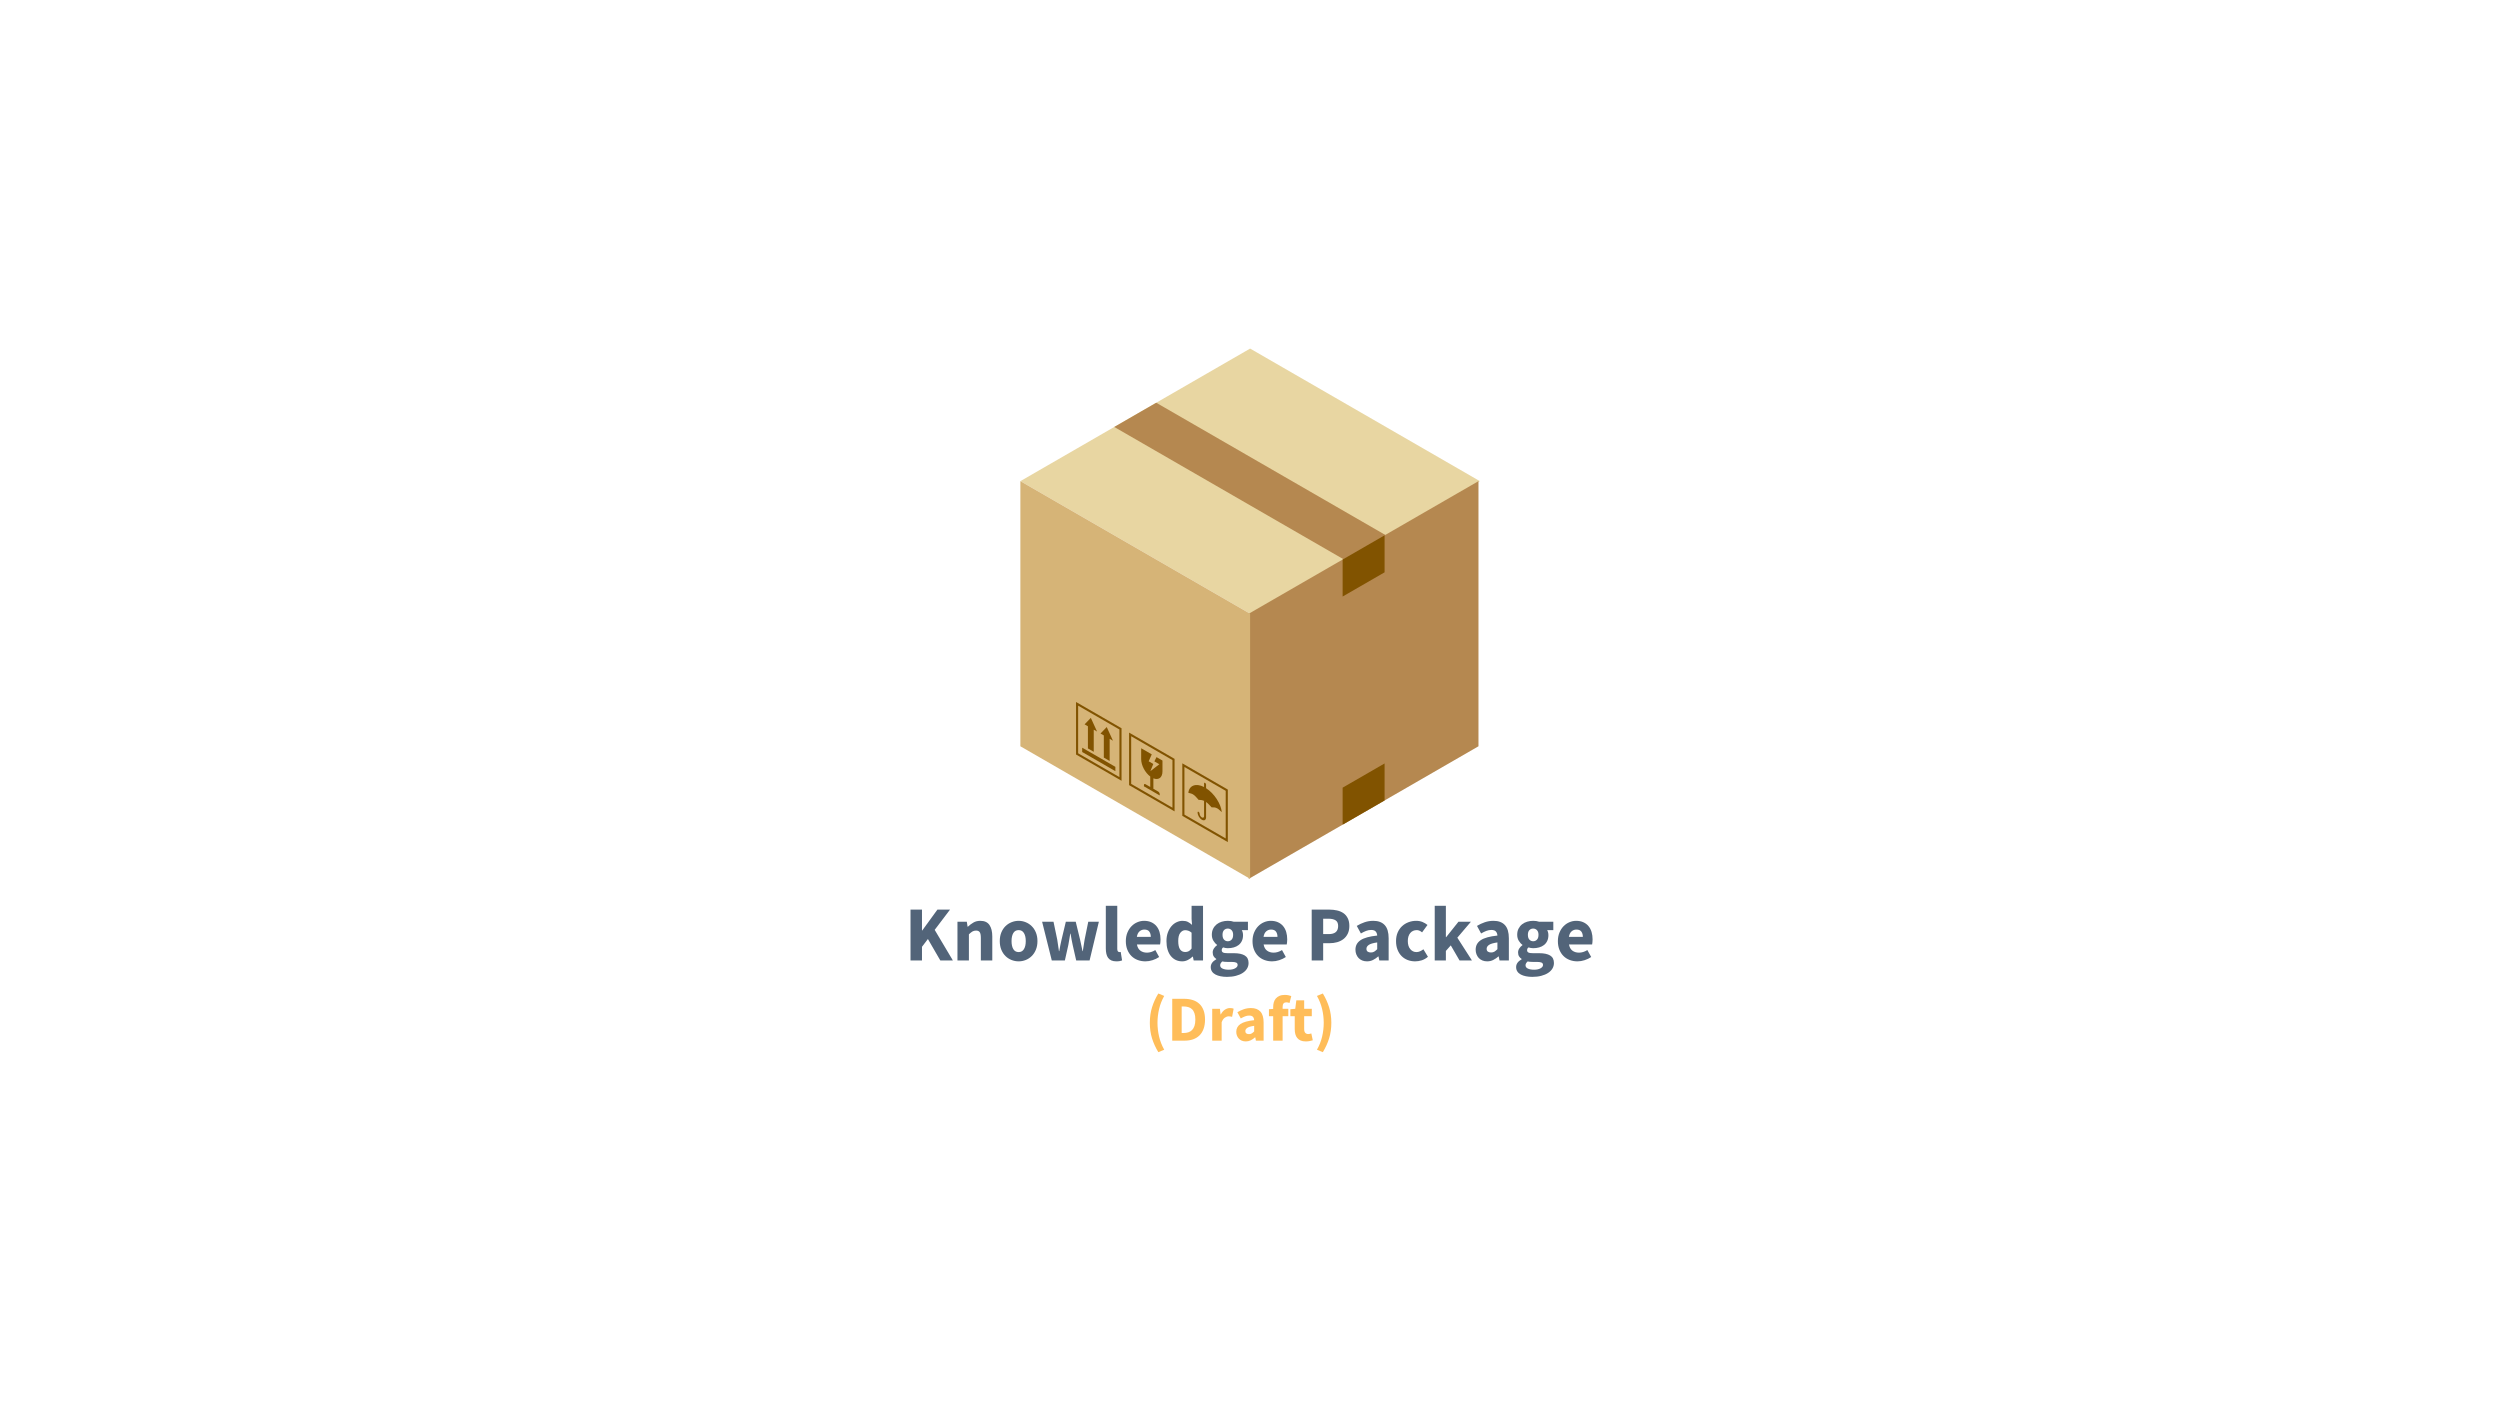 <svg xmlns="http://www.w3.org/2000/svg" xmlns:xlink="http://www.w3.org/1999/xlink" width="1920" zoomAndPan="magnify" viewBox="0 0 1440 810" height="1080" preserveAspectRatio="xMidYMid meet" version="1.0"><defs><g/><clipPath id="dc7e101fc1"><path d="M 587.734 200.777 L 852.391 200.777 L 852.391 353.91 L 587.734 353.91 Z M 587.734 200.777 " clip-rule="nonzero"/></clipPath><clipPath id="963bc77ac4"><path d="M 719 277.125 L 852 277.125 L 852 506.211 L 719 506.211 Z M 719 277.125 " clip-rule="nonzero"/></clipPath><clipPath id="3b11b36ab5"><path d="M 587.734 277.125 L 720.316 277.125 L 720.316 506.211 L 587.734 506.211 Z M 587.734 277.125 " clip-rule="nonzero"/></clipPath></defs><g clip-path="url(#dc7e101fc1)"><path fill="#e8d6a2" d="M 720.062 353.496 L 852.391 277.137 L 720.062 200.777 L 587.734 277.137 L 720.062 353.496 " fill-opacity="1" fill-rule="nonzero"/></g><path fill="#b58850" d="M 774.141 322.289 L 798.312 308.34 L 665.988 231.98 L 641.812 245.93 L 774.141 322.289 " fill-opacity="1" fill-rule="nonzero"/><g clip-path="url(#963bc77ac4)"><path fill="#b58850" d="M 851.602 429.855 L 719.273 506.215 L 719.273 353.496 L 851.602 277.137 L 851.602 429.855 " fill-opacity="1" fill-rule="nonzero"/></g><path fill="#815300" d="M 797.523 461.059 L 773.352 475.012 L 773.352 453.691 L 797.523 439.742 L 797.523 461.059 " fill-opacity="1" fill-rule="nonzero"/><path fill="#815300" d="M 797.523 329.656 L 773.352 343.605 L 773.352 322.289 L 797.523 308.34 L 797.523 329.656 " fill-opacity="1" fill-rule="nonzero"/><g clip-path="url(#3b11b36ab5)"><path fill="#d6b477" d="M 720.062 506.215 L 587.734 429.855 L 587.734 277.137 L 720.062 353.496 L 720.062 506.215 " fill-opacity="1" fill-rule="nonzero"/></g><path fill="#815300" d="M 644.785 447.613 L 621.012 433.895 L 621.012 406.461 L 644.785 420.176 Z M 619.789 404.344 L 619.789 434.598 L 646.008 449.73 L 646.008 419.473 L 619.789 404.344 " fill-opacity="1" fill-rule="nonzero"/><path fill="#815300" d="M 626.637 431.094 L 629.996 433.035 L 629.996 420.266 L 631.906 421.367 L 628.316 413.488 L 624.727 417.227 L 626.637 418.328 L 626.637 431.094 " fill-opacity="1" fill-rule="nonzero"/><path fill="#815300" d="M 635.801 436.383 L 639.16 438.32 L 639.16 425.555 L 641.07 426.656 L 637.48 418.773 L 633.891 422.516 L 635.801 423.613 L 635.801 436.383 " fill-opacity="1" fill-rule="nonzero"/><path fill="#815300" d="M 642.453 441.699 L 623.34 430.672 L 623.34 433.164 L 642.453 444.195 L 642.453 441.699 " fill-opacity="1" fill-rule="nonzero"/><path fill="#815300" d="M 675.332 465.242 L 651.562 451.523 L 651.562 424.086 L 675.332 437.805 Z M 650.34 421.973 L 650.34 452.23 L 676.555 467.355 L 676.555 437.102 L 650.34 421.973 " fill-opacity="1" fill-rule="nonzero"/><path fill="#815300" d="M 662.543 447.277 L 662.543 453.293 L 659.77 451.691 C 659.293 451.418 658.906 451.641 658.906 452.188 L 658.906 452.93 L 667.988 458.172 L 667.988 457.43 C 667.988 456.879 667.602 456.211 667.125 455.938 L 664.348 454.336 L 664.348 448.316 C 667.309 449.523 669.582 447.898 669.582 444.34 L 669.582 438.074 L 666.152 436.094 L 664.918 438.543 L 667.785 440.199 L 662.617 444.188 L 664.297 440.047 L 661.633 438.508 L 663.41 434.512 L 657.312 430.992 L 657.312 437.258 C 657.312 440.816 659.586 445.066 662.543 447.277 " fill-opacity="1" fill-rule="nonzero"/><path fill="#815300" d="M 706.008 482.941 L 682.234 469.227 L 682.234 441.789 L 706.008 455.508 Z M 681.012 439.672 L 681.012 469.93 L 707.23 485.059 L 707.23 454.801 L 681.012 439.672 " fill-opacity="1" fill-rule="nonzero"/><path fill="#815300" d="M 690.375 460.707 C 691.336 460.75 692.426 460.777 693.594 461.301 C 693.562 461.363 693.543 461.445 693.543 461.543 L 693.543 470.094 C 693.543 470.91 692.965 471.246 692.254 470.836 C 691.543 470.426 690.965 469.426 690.965 468.605 C 690.965 468.238 690.707 467.789 690.387 467.602 C 690.066 467.418 689.809 467.566 689.809 467.938 C 689.809 469.496 690.906 471.395 692.254 472.172 C 693.605 472.953 694.703 472.32 694.703 470.762 L 694.703 462.211 C 694.703 462.113 694.684 462.012 694.648 461.91 C 695.816 462.73 696.906 463.965 697.867 465.031 C 698.973 465.078 699.855 464.879 701.223 465.664 C 701.969 466.094 703.078 467.207 703.754 467.789 C 703.324 463.109 699.48 457.051 694.699 454 L 694.703 451.93 C 694.703 451.559 694.441 451.109 694.121 450.926 C 693.801 450.738 693.543 450.891 693.543 451.258 L 693.543 453.32 C 688.762 450.863 684.918 452.488 684.484 456.668 C 685.168 456.871 686.277 457.043 687.023 457.473 C 688.387 458.258 689.27 459.48 690.375 460.707 " fill-opacity="1" fill-rule="nonzero"/><g fill="#526479" fill-opacity="1"><g transform="translate(521.003, 553.21)"><g><path d="M 3.453 0 L 3.453 -29.281 L 10.062 -29.281 L 10.062 -17.281 L 10.234 -17.281 L 18.953 -29.281 L 26.219 -29.281 L 17.375 -17.609 L 27.844 0 L 20.609 0 L 13.469 -12.344 L 10.062 -7.859 L 10.062 0 Z M 3.453 0 "/></g></g></g><g fill="#526479" fill-opacity="1"><g transform="translate(548.575, 553.21)"><g><path d="M 2.922 0 L 2.922 -22.281 L 8.312 -22.281 L 8.75 -19.438 L 8.938 -19.438 C 9.895 -20.344 10.941 -21.129 12.078 -21.797 C 13.211 -22.473 14.547 -22.812 16.078 -22.812 C 18.504 -22.812 20.258 -22.016 21.344 -20.422 C 22.438 -18.836 22.984 -16.641 22.984 -13.828 L 22.984 0 L 16.391 0 L 16.391 -12.984 C 16.391 -14.598 16.172 -15.703 15.734 -16.297 C 15.305 -16.898 14.613 -17.203 13.656 -17.203 C 12.812 -17.203 12.086 -17.016 11.484 -16.641 C 10.891 -16.266 10.234 -15.734 9.516 -15.047 L 9.516 0 Z M 2.922 0 "/></g></g></g><g fill="#526479" fill-opacity="1"><g transform="translate(574.26, 553.21)"><g><path d="M 12.484 0.531 C 11.078 0.531 9.711 0.27 8.391 -0.25 C 7.078 -0.77 5.914 -1.523 4.906 -2.516 C 3.906 -3.504 3.102 -4.723 2.5 -6.172 C 1.906 -7.629 1.609 -9.285 1.609 -11.141 C 1.609 -12.992 1.906 -14.645 2.5 -16.094 C 3.102 -17.551 3.906 -18.77 4.906 -19.75 C 5.914 -20.738 7.078 -21.492 8.391 -22.016 C 9.711 -22.547 11.078 -22.812 12.484 -22.812 C 13.891 -22.812 15.242 -22.547 16.547 -22.016 C 17.848 -21.492 19 -20.738 20 -19.75 C 21.008 -18.77 21.812 -17.551 22.406 -16.094 C 23.008 -14.645 23.312 -12.992 23.312 -11.141 C 23.312 -9.285 23.008 -7.629 22.406 -6.172 C 21.812 -4.723 21.008 -3.504 20 -2.516 C 19 -1.523 17.848 -0.77 16.547 -0.25 C 15.242 0.27 13.891 0.531 12.484 0.531 Z M 12.484 -4.812 C 13.828 -4.812 14.844 -5.379 15.531 -6.516 C 16.227 -7.648 16.578 -9.191 16.578 -11.141 C 16.578 -13.086 16.227 -14.629 15.531 -15.766 C 14.844 -16.898 13.828 -17.469 12.484 -17.469 C 11.109 -17.469 10.082 -16.898 9.406 -15.766 C 8.727 -14.629 8.391 -13.086 8.391 -11.141 C 8.391 -9.191 8.727 -7.648 9.406 -6.516 C 10.082 -5.379 11.109 -4.812 12.484 -4.812 Z M 12.484 -4.812 "/></g></g></g><g fill="#526479" fill-opacity="1"><g transform="translate(599.182, 553.21)"><g><path d="M 6.641 0 L 1.078 -22.281 L 7.641 -22.281 L 9.797 -11.938 C 9.973 -10.832 10.133 -9.738 10.281 -8.656 C 10.438 -7.582 10.602 -6.477 10.781 -5.344 L 10.953 -5.344 C 11.16 -6.477 11.363 -7.598 11.562 -8.703 C 11.758 -9.816 11.992 -10.895 12.266 -11.938 L 14.734 -22.281 L 20.438 -22.281 L 22.953 -11.938 C 23.211 -10.832 23.445 -9.738 23.656 -8.656 C 23.875 -7.582 24.102 -6.477 24.344 -5.344 L 24.516 -5.344 C 24.723 -6.477 24.895 -7.582 25.031 -8.656 C 25.164 -9.738 25.336 -10.832 25.547 -11.938 L 27.656 -22.281 L 33.766 -22.281 L 28.422 0 L 20.703 0 L 18.688 -8.891 C 18.445 -9.941 18.234 -10.988 18.047 -12.031 C 17.867 -13.082 17.676 -14.207 17.469 -15.406 L 17.281 -15.406 C 17.07 -14.207 16.883 -13.082 16.719 -12.031 C 16.562 -10.988 16.379 -9.941 16.172 -8.891 L 14.188 0 Z M 6.641 0 "/></g></g></g><g fill="#526479" fill-opacity="1"><g transform="translate(634.028, 553.21)"><g><path d="M 8.984 0.531 C 7.848 0.531 6.891 0.352 6.109 0 C 5.328 -0.352 4.703 -0.852 4.234 -1.5 C 3.773 -2.145 3.441 -2.922 3.234 -3.828 C 3.023 -4.742 2.922 -5.773 2.922 -6.922 L 2.922 -31.484 L 9.516 -31.484 L 9.516 -6.641 C 9.516 -5.953 9.641 -5.473 9.891 -5.203 C 10.148 -4.941 10.414 -4.812 10.688 -4.812 C 10.832 -4.812 10.957 -4.812 11.062 -4.812 C 11.164 -4.812 11.312 -4.836 11.5 -4.891 L 12.297 0 C 11.941 0.145 11.488 0.27 10.938 0.375 C 10.383 0.477 9.734 0.531 8.984 0.531 Z M 8.984 0.531 "/></g></g></g><g fill="#526479" fill-opacity="1"><g transform="translate(646.871, 553.21)"><g><path d="M 12.891 0.531 C 11.305 0.531 9.82 0.27 8.438 -0.25 C 7.062 -0.77 5.863 -1.531 4.844 -2.531 C 3.832 -3.539 3.039 -4.766 2.469 -6.203 C 1.895 -7.641 1.609 -9.285 1.609 -11.141 C 1.609 -12.93 1.906 -14.551 2.5 -16 C 3.102 -17.457 3.891 -18.688 4.859 -19.688 C 5.836 -20.695 6.957 -21.469 8.219 -22 C 9.477 -22.539 10.781 -22.812 12.125 -22.812 C 13.707 -22.812 15.086 -22.539 16.266 -22 C 17.453 -21.469 18.441 -20.723 19.234 -19.766 C 20.035 -18.805 20.629 -17.676 21.016 -16.375 C 21.398 -15.07 21.594 -13.656 21.594 -12.125 C 21.594 -11.52 21.562 -10.945 21.5 -10.406 C 21.445 -9.875 21.391 -9.473 21.328 -9.203 L 8 -9.203 C 8.289 -7.586 8.953 -6.395 9.984 -5.625 C 11.023 -4.863 12.289 -4.484 13.781 -4.484 C 15.375 -4.484 16.977 -4.977 18.594 -5.969 L 20.797 -1.969 C 19.648 -1.195 18.379 -0.586 16.984 -0.141 C 15.598 0.305 14.234 0.531 12.891 0.531 Z M 7.953 -13.562 L 15.984 -13.562 C 15.984 -14.82 15.695 -15.836 15.125 -16.609 C 14.562 -17.391 13.609 -17.781 12.266 -17.781 C 11.211 -17.781 10.289 -17.438 9.5 -16.75 C 8.707 -16.062 8.191 -15 7.953 -13.562 Z M 7.953 -13.562 "/></g></g></g><g fill="#526479" fill-opacity="1"><g transform="translate(670.132, 553.21)"><g><path d="M 10.875 0.531 C 9.488 0.531 8.234 0.266 7.109 -0.266 C 5.992 -0.805 5.035 -1.578 4.234 -2.578 C 3.441 -3.586 2.828 -4.805 2.391 -6.234 C 1.961 -7.672 1.75 -9.305 1.75 -11.141 C 1.75 -12.961 2.008 -14.594 2.531 -16.031 C 3.062 -17.469 3.75 -18.688 4.594 -19.688 C 5.445 -20.695 6.438 -21.469 7.562 -22 C 8.688 -22.539 9.832 -22.812 11 -22.812 C 12.258 -22.812 13.289 -22.602 14.094 -22.188 C 14.906 -21.77 15.703 -21.203 16.484 -20.484 L 16.219 -23.891 L 16.219 -31.484 L 22.812 -31.484 L 22.812 0 L 17.422 0 L 16.969 -2.203 L 16.797 -2.203 C 16.016 -1.422 15.098 -0.77 14.047 -0.25 C 13.004 0.27 11.945 0.531 10.875 0.531 Z M 12.578 -4.844 C 13.297 -4.844 13.945 -4.992 14.531 -5.297 C 15.113 -5.598 15.676 -6.125 16.219 -6.875 L 16.219 -15.984 C 15.613 -16.523 14.992 -16.898 14.359 -17.109 C 13.734 -17.316 13.125 -17.422 12.531 -17.422 C 11.477 -17.422 10.547 -16.922 9.734 -15.922 C 8.93 -14.922 8.531 -13.352 8.531 -11.219 C 8.531 -9.008 8.879 -7.395 9.578 -6.375 C 10.285 -5.352 11.285 -4.844 12.578 -4.844 Z M 12.578 -4.844 "/></g></g></g><g fill="#526479" fill-opacity="1"><g transform="translate(695.862, 553.21)"><g><path d="M 10.875 9.469 C 9.551 9.469 8.328 9.352 7.203 9.125 C 6.086 8.906 5.102 8.57 4.25 8.125 C 3.395 7.676 2.727 7.094 2.25 6.375 C 1.77 5.656 1.531 4.801 1.531 3.812 C 1.531 2.02 2.594 0.523 4.719 -0.672 L 4.719 -0.859 C 4.113 -1.242 3.617 -1.734 3.234 -2.328 C 2.848 -2.93 2.656 -3.695 2.656 -4.625 C 2.656 -5.438 2.895 -6.207 3.375 -6.938 C 3.852 -7.664 4.453 -8.285 5.172 -8.797 L 5.172 -8.984 C 4.391 -9.523 3.691 -10.297 3.078 -11.297 C 2.461 -12.297 2.156 -13.457 2.156 -14.781 C 2.156 -16.125 2.41 -17.297 2.922 -18.297 C 3.43 -19.297 4.109 -20.133 4.953 -20.812 C 5.805 -21.488 6.785 -21.988 7.891 -22.312 C 9.004 -22.645 10.16 -22.812 11.359 -22.812 C 12.68 -22.812 13.832 -22.633 14.812 -22.281 L 22.953 -22.281 L 22.953 -17.469 L 19.406 -17.469 C 19.613 -17.133 19.785 -16.711 19.922 -16.203 C 20.055 -15.703 20.125 -15.148 20.125 -14.547 C 20.125 -13.266 19.895 -12.148 19.438 -11.203 C 18.988 -10.266 18.367 -9.488 17.578 -8.875 C 16.785 -8.258 15.859 -7.801 14.797 -7.5 C 13.734 -7.195 12.586 -7.047 11.359 -7.047 C 10.492 -7.047 9.598 -7.195 8.672 -7.5 C 8.367 -7.258 8.156 -7.02 8.031 -6.781 C 7.914 -6.539 7.859 -6.227 7.859 -5.844 C 7.859 -5.27 8.102 -4.848 8.594 -4.578 C 9.094 -4.305 9.969 -4.172 11.219 -4.172 L 14.812 -4.172 C 17.57 -4.172 19.676 -3.727 21.125 -2.844 C 22.582 -1.969 23.312 -0.523 23.312 1.484 C 23.312 2.648 23.02 3.719 22.438 4.688 C 21.852 5.664 21.02 6.504 19.938 7.203 C 18.863 7.91 17.562 8.461 16.031 8.859 C 14.5 9.266 12.781 9.469 10.875 9.469 Z M 11.359 -11.047 C 12.223 -11.047 12.945 -11.352 13.531 -11.969 C 14.125 -12.582 14.422 -13.52 14.422 -14.781 C 14.422 -15.945 14.125 -16.832 13.531 -17.438 C 12.945 -18.051 12.223 -18.359 11.359 -18.359 C 10.492 -18.359 9.77 -18.062 9.188 -17.469 C 8.602 -16.875 8.312 -15.977 8.312 -14.781 C 8.312 -13.52 8.602 -12.582 9.188 -11.969 C 9.77 -11.352 10.492 -11.047 11.359 -11.047 Z M 11.906 5.344 C 13.395 5.344 14.617 5.078 15.578 4.547 C 16.535 4.023 17.016 3.379 17.016 2.609 C 17.016 1.922 16.723 1.457 16.141 1.219 C 15.555 0.977 14.711 0.859 13.609 0.859 L 11.312 0.859 C 10.539 0.859 9.914 0.832 9.438 0.781 C 8.957 0.738 8.535 0.672 8.172 0.578 C 7.359 1.297 6.953 2.031 6.953 2.781 C 6.953 3.625 7.398 4.258 8.297 4.688 C 9.203 5.125 10.406 5.344 11.906 5.344 Z M 11.906 5.344 "/></g></g></g><g fill="#526479" fill-opacity="1"><g transform="translate(719.841, 553.21)"><g><path d="M 12.891 0.531 C 11.305 0.531 9.82 0.27 8.438 -0.25 C 7.062 -0.77 5.863 -1.531 4.844 -2.531 C 3.832 -3.539 3.039 -4.766 2.469 -6.203 C 1.895 -7.641 1.609 -9.285 1.609 -11.141 C 1.609 -12.93 1.906 -14.551 2.5 -16 C 3.102 -17.457 3.891 -18.688 4.859 -19.688 C 5.836 -20.695 6.957 -21.469 8.219 -22 C 9.477 -22.539 10.781 -22.812 12.125 -22.812 C 13.707 -22.812 15.086 -22.539 16.266 -22 C 17.453 -21.469 18.441 -20.723 19.234 -19.766 C 20.035 -18.805 20.629 -17.676 21.016 -16.375 C 21.398 -15.07 21.594 -13.656 21.594 -12.125 C 21.594 -11.52 21.562 -10.945 21.5 -10.406 C 21.445 -9.875 21.391 -9.473 21.328 -9.203 L 8 -9.203 C 8.289 -7.586 8.953 -6.395 9.984 -5.625 C 11.023 -4.863 12.289 -4.484 13.781 -4.484 C 15.375 -4.484 16.977 -4.977 18.594 -5.969 L 20.797 -1.969 C 19.648 -1.195 18.379 -0.586 16.984 -0.141 C 15.598 0.305 14.234 0.531 12.891 0.531 Z M 7.953 -13.562 L 15.984 -13.562 C 15.984 -14.82 15.695 -15.836 15.125 -16.609 C 14.562 -17.391 13.609 -17.781 12.266 -17.781 C 11.211 -17.781 10.289 -17.438 9.5 -16.75 C 8.707 -16.062 8.191 -15 7.953 -13.562 Z M 7.953 -13.562 "/></g></g></g><g fill="#526479" fill-opacity="1"><g transform="translate(743.102, 553.21)"><g/></g></g><g fill="#526479" fill-opacity="1"><g transform="translate(752.083, 553.21)"><g><path d="M 3.453 0 L 3.453 -29.281 L 13.516 -29.281 C 15.129 -29.281 16.641 -29.117 18.047 -28.797 C 19.453 -28.484 20.68 -27.961 21.734 -27.234 C 22.785 -26.504 23.613 -25.531 24.219 -24.312 C 24.832 -23.102 25.141 -21.613 25.141 -19.844 C 25.141 -18.133 24.832 -16.648 24.219 -15.391 C 23.613 -14.141 22.785 -13.109 21.734 -12.297 C 20.68 -11.492 19.469 -10.895 18.094 -10.5 C 16.719 -10.113 15.254 -9.922 13.703 -9.922 L 10.062 -9.922 L 10.062 0 Z M 10.062 -15.172 L 13.297 -15.172 C 16.891 -15.172 18.688 -16.727 18.688 -19.844 C 18.688 -21.375 18.207 -22.453 17.25 -23.078 C 16.289 -23.711 14.91 -24.031 13.109 -24.031 L 10.062 -24.031 Z M 10.062 -15.172 "/></g></g></g><g fill="#526479" fill-opacity="1"><g transform="translate(778.846, 553.21)"><g><path d="M 8.531 0.531 C 7.508 0.531 6.586 0.359 5.766 0.016 C 4.941 -0.328 4.242 -0.801 3.672 -1.406 C 3.109 -2.02 2.672 -2.734 2.359 -3.547 C 2.047 -4.359 1.891 -5.242 1.891 -6.203 C 1.891 -8.535 2.875 -10.359 4.844 -11.672 C 6.82 -12.992 10.016 -13.879 14.422 -14.328 C 14.359 -15.316 14.062 -16.102 13.531 -16.688 C 13.008 -17.27 12.133 -17.562 10.906 -17.562 C 9.945 -17.562 8.992 -17.379 8.047 -17.016 C 7.109 -16.66 6.102 -16.164 5.031 -15.531 L 2.656 -19.891 C 4.094 -20.766 5.594 -21.469 7.156 -22 C 8.727 -22.539 10.398 -22.812 12.172 -22.812 C 15.047 -22.812 17.238 -21.992 18.75 -20.359 C 20.258 -18.734 21.016 -16.195 21.016 -12.75 L 21.016 0 L 15.625 0 L 15.172 -2.297 L 15 -2.297 C 14.039 -1.453 13.035 -0.77 11.984 -0.25 C 10.941 0.27 9.789 0.531 8.531 0.531 Z M 10.781 -4.578 C 11.531 -4.578 12.172 -4.738 12.703 -5.062 C 13.242 -5.395 13.816 -5.863 14.422 -6.469 L 14.422 -10.375 C 12.078 -10.039 10.457 -9.562 9.562 -8.938 C 8.664 -8.312 8.219 -7.562 8.219 -6.688 C 8.219 -5.969 8.445 -5.438 8.906 -5.094 C 9.375 -4.75 10 -4.578 10.781 -4.578 Z M 10.781 -4.578 "/></g></g></g><g fill="#526479" fill-opacity="1"><g transform="translate(802.511, 553.21)"><g><path d="M 12.625 0.531 C 11.062 0.531 9.613 0.27 8.281 -0.25 C 6.945 -0.77 5.785 -1.523 4.797 -2.516 C 3.816 -3.504 3.039 -4.723 2.469 -6.172 C 1.895 -7.629 1.609 -9.285 1.609 -11.141 C 1.609 -12.992 1.922 -14.645 2.547 -16.094 C 3.18 -17.551 4.031 -18.77 5.094 -19.75 C 6.156 -20.738 7.391 -21.492 8.797 -22.016 C 10.203 -22.547 11.672 -22.812 13.203 -22.812 C 14.578 -22.812 15.797 -22.586 16.859 -22.141 C 17.922 -21.691 18.875 -21.125 19.719 -20.438 L 16.609 -16.172 C 15.566 -17.035 14.566 -17.469 13.609 -17.469 C 11.992 -17.469 10.719 -16.898 9.781 -15.766 C 8.852 -14.629 8.391 -13.086 8.391 -11.141 C 8.391 -9.191 8.859 -7.648 9.797 -6.516 C 10.742 -5.379 11.938 -4.812 13.375 -4.812 C 14.094 -4.812 14.789 -4.969 15.469 -5.281 C 16.145 -5.594 16.781 -5.973 17.375 -6.422 L 19.984 -2.109 C 18.879 -1.148 17.68 -0.469 16.391 -0.062 C 15.098 0.332 13.844 0.531 12.625 0.531 Z M 12.625 0.531 "/></g></g></g><g fill="#526479" fill-opacity="1"><g transform="translate(823.481, 553.21)"><g><path d="M 2.922 0 L 2.922 -31.484 L 9.344 -31.484 L 9.344 -13.422 L 9.516 -13.422 L 16.578 -22.281 L 23.75 -22.281 L 15.938 -13.109 L 24.344 0 L 17.203 0 L 12.172 -8.672 L 9.344 -5.484 L 9.344 0 Z M 2.922 0 "/></g></g></g><g fill="#526479" fill-opacity="1"><g transform="translate(848.089, 553.21)"><g><path d="M 8.531 0.531 C 7.508 0.531 6.586 0.359 5.766 0.016 C 4.941 -0.328 4.242 -0.801 3.672 -1.406 C 3.109 -2.02 2.672 -2.734 2.359 -3.547 C 2.047 -4.359 1.891 -5.242 1.891 -6.203 C 1.891 -8.535 2.875 -10.359 4.844 -11.672 C 6.82 -12.992 10.016 -13.879 14.422 -14.328 C 14.359 -15.316 14.062 -16.102 13.531 -16.688 C 13.008 -17.27 12.133 -17.562 10.906 -17.562 C 9.945 -17.562 8.992 -17.379 8.047 -17.016 C 7.109 -16.66 6.102 -16.164 5.031 -15.531 L 2.656 -19.891 C 4.094 -20.766 5.594 -21.469 7.156 -22 C 8.727 -22.539 10.398 -22.812 12.172 -22.812 C 15.047 -22.812 17.238 -21.992 18.75 -20.359 C 20.258 -18.734 21.016 -16.195 21.016 -12.75 L 21.016 0 L 15.625 0 L 15.172 -2.297 L 15 -2.297 C 14.039 -1.453 13.035 -0.77 11.984 -0.25 C 10.941 0.27 9.789 0.531 8.531 0.531 Z M 10.781 -4.578 C 11.531 -4.578 12.172 -4.738 12.703 -5.062 C 13.242 -5.395 13.816 -5.863 14.422 -6.469 L 14.422 -10.375 C 12.078 -10.039 10.457 -9.562 9.562 -8.938 C 8.664 -8.312 8.219 -7.562 8.219 -6.688 C 8.219 -5.969 8.445 -5.438 8.906 -5.094 C 9.375 -4.75 10 -4.578 10.781 -4.578 Z M 10.781 -4.578 "/></g></g></g><g fill="#526479" fill-opacity="1"><g transform="translate(871.754, 553.21)"><g><path d="M 10.875 9.469 C 9.551 9.469 8.328 9.352 7.203 9.125 C 6.086 8.906 5.102 8.57 4.25 8.125 C 3.395 7.676 2.727 7.094 2.25 6.375 C 1.77 5.656 1.531 4.801 1.531 3.812 C 1.531 2.02 2.594 0.523 4.719 -0.672 L 4.719 -0.859 C 4.113 -1.242 3.617 -1.734 3.234 -2.328 C 2.848 -2.93 2.656 -3.695 2.656 -4.625 C 2.656 -5.438 2.895 -6.207 3.375 -6.938 C 3.852 -7.664 4.453 -8.285 5.172 -8.797 L 5.172 -8.984 C 4.391 -9.523 3.691 -10.297 3.078 -11.297 C 2.461 -12.297 2.156 -13.457 2.156 -14.781 C 2.156 -16.125 2.41 -17.297 2.922 -18.297 C 3.43 -19.297 4.109 -20.133 4.953 -20.812 C 5.805 -21.488 6.785 -21.988 7.891 -22.312 C 9.004 -22.645 10.16 -22.812 11.359 -22.812 C 12.68 -22.812 13.832 -22.633 14.812 -22.281 L 22.953 -22.281 L 22.953 -17.469 L 19.406 -17.469 C 19.613 -17.133 19.785 -16.711 19.922 -16.203 C 20.055 -15.703 20.125 -15.148 20.125 -14.547 C 20.125 -13.266 19.895 -12.148 19.438 -11.203 C 18.988 -10.266 18.367 -9.488 17.578 -8.875 C 16.785 -8.258 15.859 -7.801 14.797 -7.5 C 13.734 -7.195 12.586 -7.047 11.359 -7.047 C 10.492 -7.047 9.598 -7.195 8.672 -7.5 C 8.367 -7.258 8.156 -7.02 8.031 -6.781 C 7.914 -6.539 7.859 -6.227 7.859 -5.844 C 7.859 -5.27 8.102 -4.848 8.594 -4.578 C 9.094 -4.305 9.969 -4.172 11.219 -4.172 L 14.812 -4.172 C 17.57 -4.172 19.676 -3.727 21.125 -2.844 C 22.582 -1.969 23.312 -0.523 23.312 1.484 C 23.312 2.648 23.02 3.719 22.438 4.688 C 21.852 5.664 21.02 6.504 19.938 7.203 C 18.863 7.91 17.562 8.461 16.031 8.859 C 14.5 9.266 12.781 9.469 10.875 9.469 Z M 11.359 -11.047 C 12.223 -11.047 12.945 -11.352 13.531 -11.969 C 14.125 -12.582 14.422 -13.52 14.422 -14.781 C 14.422 -15.945 14.125 -16.832 13.531 -17.438 C 12.945 -18.051 12.223 -18.359 11.359 -18.359 C 10.492 -18.359 9.77 -18.062 9.188 -17.469 C 8.602 -16.875 8.312 -15.977 8.312 -14.781 C 8.312 -13.52 8.602 -12.582 9.188 -11.969 C 9.77 -11.352 10.492 -11.047 11.359 -11.047 Z M 11.906 5.344 C 13.395 5.344 14.617 5.078 15.578 4.547 C 16.535 4.023 17.016 3.379 17.016 2.609 C 17.016 1.922 16.723 1.457 16.141 1.219 C 15.555 0.977 14.711 0.859 13.609 0.859 L 11.312 0.859 C 10.539 0.859 9.914 0.832 9.438 0.781 C 8.957 0.738 8.535 0.672 8.172 0.578 C 7.359 1.297 6.953 2.031 6.953 2.781 C 6.953 3.625 7.398 4.258 8.297 4.688 C 9.203 5.125 10.406 5.344 11.906 5.344 Z M 11.906 5.344 "/></g></g></g><g fill="#526479" fill-opacity="1"><g transform="translate(895.733, 553.21)"><g><path d="M 12.891 0.531 C 11.305 0.531 9.82 0.27 8.438 -0.25 C 7.062 -0.77 5.863 -1.531 4.844 -2.531 C 3.832 -3.539 3.039 -4.766 2.469 -6.203 C 1.895 -7.641 1.609 -9.285 1.609 -11.141 C 1.609 -12.93 1.906 -14.551 2.5 -16 C 3.102 -17.457 3.891 -18.688 4.859 -19.688 C 5.836 -20.695 6.957 -21.469 8.219 -22 C 9.477 -22.539 10.781 -22.812 12.125 -22.812 C 13.707 -22.812 15.086 -22.539 16.266 -22 C 17.453 -21.469 18.441 -20.723 19.234 -19.766 C 20.035 -18.805 20.629 -17.676 21.016 -16.375 C 21.398 -15.07 21.594 -13.656 21.594 -12.125 C 21.594 -11.52 21.562 -10.945 21.5 -10.406 C 21.445 -9.875 21.391 -9.473 21.328 -9.203 L 8 -9.203 C 8.289 -7.586 8.953 -6.395 9.984 -5.625 C 11.023 -4.863 12.289 -4.484 13.781 -4.484 C 15.375 -4.484 16.977 -4.977 18.594 -5.969 L 20.797 -1.969 C 19.648 -1.195 18.379 -0.586 16.984 -0.141 C 15.598 0.305 14.234 0.531 12.891 0.531 Z M 7.953 -13.562 L 15.984 -13.562 C 15.984 -14.82 15.695 -15.836 15.125 -16.609 C 14.562 -17.391 13.609 -17.781 12.266 -17.781 C 11.211 -17.781 10.289 -17.438 9.5 -16.75 C 8.707 -16.062 8.191 -15 7.953 -13.562 Z M 7.953 -13.562 "/></g></g></g><g fill="#ffbd59" fill-opacity="1"><g transform="translate(659.649, 599.421)"><g><path d="M 7.547 6.625 C 5.992 4.082 4.789 1.445 3.938 -1.281 C 3.082 -4.02 2.656 -7.02 2.656 -10.281 C 2.656 -13.531 3.082 -16.52 3.938 -19.25 C 4.789 -21.988 5.992 -24.629 7.547 -27.172 L 10.938 -25.766 C 9.582 -23.348 8.598 -20.82 7.984 -18.188 C 7.367 -15.551 7.062 -12.914 7.062 -10.281 C 7.062 -7.645 7.367 -5.004 7.984 -2.359 C 8.598 0.273 9.582 2.801 10.938 5.219 Z M 7.547 6.625 "/></g></g></g><g fill="#ffbd59" fill-opacity="1"><g transform="translate(672.363, 599.421)"><g><path d="M 2.844 0 L 2.844 -24.109 L 9.656 -24.109 C 11.5 -24.109 13.16 -23.875 14.641 -23.406 C 16.117 -22.938 17.383 -22.211 18.438 -21.234 C 19.5 -20.266 20.312 -19.023 20.875 -17.516 C 21.445 -16.016 21.734 -14.227 21.734 -12.156 C 21.734 -10.094 21.445 -8.297 20.875 -6.766 C 20.312 -5.234 19.516 -3.969 18.484 -2.969 C 17.453 -1.977 16.211 -1.234 14.766 -0.734 C 13.328 -0.242 11.719 0 9.938 0 Z M 8.281 -4.406 L 9.312 -4.406 C 10.352 -4.406 11.289 -4.539 12.125 -4.812 C 12.957 -5.082 13.672 -5.52 14.266 -6.125 C 14.859 -6.727 15.32 -7.52 15.656 -8.5 C 15.988 -9.488 16.156 -10.707 16.156 -12.156 C 16.156 -13.594 15.988 -14.797 15.656 -15.766 C 15.32 -16.742 14.859 -17.52 14.266 -18.094 C 13.672 -18.676 12.957 -19.086 12.125 -19.328 C 11.289 -19.578 10.352 -19.703 9.312 -19.703 L 8.281 -19.703 Z M 8.281 -4.406 "/></g></g></g><g fill="#ffbd59" fill-opacity="1"><g transform="translate(695.833, 599.421)"><g><path d="M 2.406 0 L 2.406 -18.344 L 6.844 -18.344 L 7.203 -15.125 L 7.359 -15.125 C 8.023 -16.375 8.828 -17.297 9.766 -17.891 C 10.703 -18.484 11.633 -18.781 12.562 -18.781 C 13.082 -18.781 13.508 -18.75 13.844 -18.688 C 14.176 -18.625 14.477 -18.531 14.75 -18.406 L 13.859 -13.719 C 13.516 -13.812 13.191 -13.883 12.891 -13.938 C 12.598 -13.988 12.254 -14.016 11.859 -14.016 C 11.172 -14.016 10.453 -13.766 9.703 -13.266 C 8.953 -12.773 8.332 -11.898 7.844 -10.641 L 7.844 0 Z M 2.406 0 "/></g></g></g><g fill="#ffbd59" fill-opacity="1"><g transform="translate(710.544, 599.421)"><g><path d="M 7.031 0.438 C 6.188 0.438 5.426 0.297 4.75 0.016 C 4.07 -0.266 3.5 -0.656 3.031 -1.156 C 2.562 -1.664 2.195 -2.254 1.938 -2.922 C 1.676 -3.586 1.547 -4.316 1.547 -5.109 C 1.547 -7.023 2.359 -8.523 3.984 -9.609 C 5.617 -10.691 8.242 -11.422 11.859 -11.797 C 11.816 -12.609 11.578 -13.254 11.141 -13.734 C 10.711 -14.211 9.992 -14.453 8.984 -14.453 C 8.191 -14.453 7.406 -14.301 6.625 -14 C 5.852 -13.707 5.023 -13.305 4.141 -12.797 L 2.188 -16.375 C 3.363 -17.094 4.598 -17.672 5.891 -18.109 C 7.191 -18.555 8.566 -18.781 10.016 -18.781 C 12.379 -18.781 14.18 -18.109 15.422 -16.766 C 16.672 -15.422 17.297 -13.332 17.297 -10.5 L 17.297 0 L 12.859 0 L 12.5 -1.891 L 12.344 -1.891 C 11.562 -1.191 10.738 -0.629 9.875 -0.203 C 9.008 0.223 8.062 0.438 7.031 0.438 Z M 8.875 -3.766 C 9.488 -3.766 10.016 -3.898 10.453 -4.172 C 10.898 -4.441 11.367 -4.828 11.859 -5.328 L 11.859 -8.547 C 9.941 -8.273 8.613 -7.879 7.875 -7.359 C 7.133 -6.836 6.766 -6.223 6.766 -5.516 C 6.766 -4.922 6.953 -4.477 7.328 -4.188 C 7.711 -3.906 8.227 -3.766 8.875 -3.766 Z M 8.875 -3.766 "/></g></g></g><g fill="#ffbd59" fill-opacity="1"><g transform="translate(730.022, 599.421)"><g><path d="M 3.328 0 L 3.328 -14.078 L 0.891 -14.078 L 0.891 -18.109 L 3.328 -18.297 L 3.328 -19.297 C 3.328 -20.254 3.441 -21.164 3.672 -22.031 C 3.91 -22.895 4.301 -23.645 4.844 -24.281 C 5.383 -24.926 6.086 -25.43 6.953 -25.797 C 7.816 -26.172 8.863 -26.359 10.094 -26.359 C 10.852 -26.359 11.547 -26.285 12.172 -26.141 C 12.805 -25.992 13.332 -25.844 13.75 -25.688 L 12.75 -21.703 C 12.062 -21.953 11.438 -22.078 10.875 -22.078 C 10.207 -22.078 9.688 -21.867 9.312 -21.453 C 8.945 -21.047 8.766 -20.379 8.766 -19.453 L 8.766 -18.344 L 12.047 -18.344 L 12.047 -14.078 L 8.766 -14.078 L 8.766 0 Z M 3.328 0 "/></g></g></g><g fill="#ffbd59" fill-opacity="1"><g transform="translate(742.626, 599.421)"><g><path d="M 9.469 0.438 C 8.332 0.438 7.363 0.266 6.562 -0.078 C 5.758 -0.422 5.102 -0.898 4.594 -1.516 C 4.094 -2.129 3.723 -2.875 3.484 -3.75 C 3.254 -4.625 3.141 -5.594 3.141 -6.656 L 3.141 -14.078 L 0.625 -14.078 L 0.625 -18.109 L 3.438 -18.344 L 4.062 -23.219 L 8.578 -23.219 L 8.578 -18.344 L 12.969 -18.344 L 12.969 -14.078 L 8.578 -14.078 L 8.578 -6.734 C 8.578 -5.691 8.789 -4.941 9.219 -4.484 C 9.656 -4.035 10.227 -3.812 10.938 -3.812 C 11.238 -3.812 11.539 -3.848 11.844 -3.922 C 12.156 -3.992 12.438 -4.078 12.688 -4.172 L 13.531 -0.219 C 13.039 -0.07 12.461 0.07 11.797 0.219 C 11.129 0.363 10.352 0.438 9.469 0.438 Z M 9.469 0.438 "/></g></g></g><g fill="#ffbd59" fill-opacity="1"><g transform="translate(756.782, 599.421)"><g><path d="M 5.172 6.625 L 1.781 5.219 C 3.156 2.801 4.148 0.273 4.766 -2.359 C 5.379 -5.004 5.688 -7.645 5.688 -10.281 C 5.688 -12.914 5.379 -15.551 4.766 -18.188 C 4.148 -20.82 3.156 -23.348 1.781 -25.766 L 5.172 -27.172 C 6.723 -24.629 7.926 -21.988 8.781 -19.25 C 9.633 -16.52 10.062 -13.531 10.062 -10.281 C 10.062 -7.02 9.633 -4.02 8.781 -1.281 C 7.926 1.445 6.723 4.082 5.172 6.625 Z M 5.172 6.625 "/></g></g></g></svg>